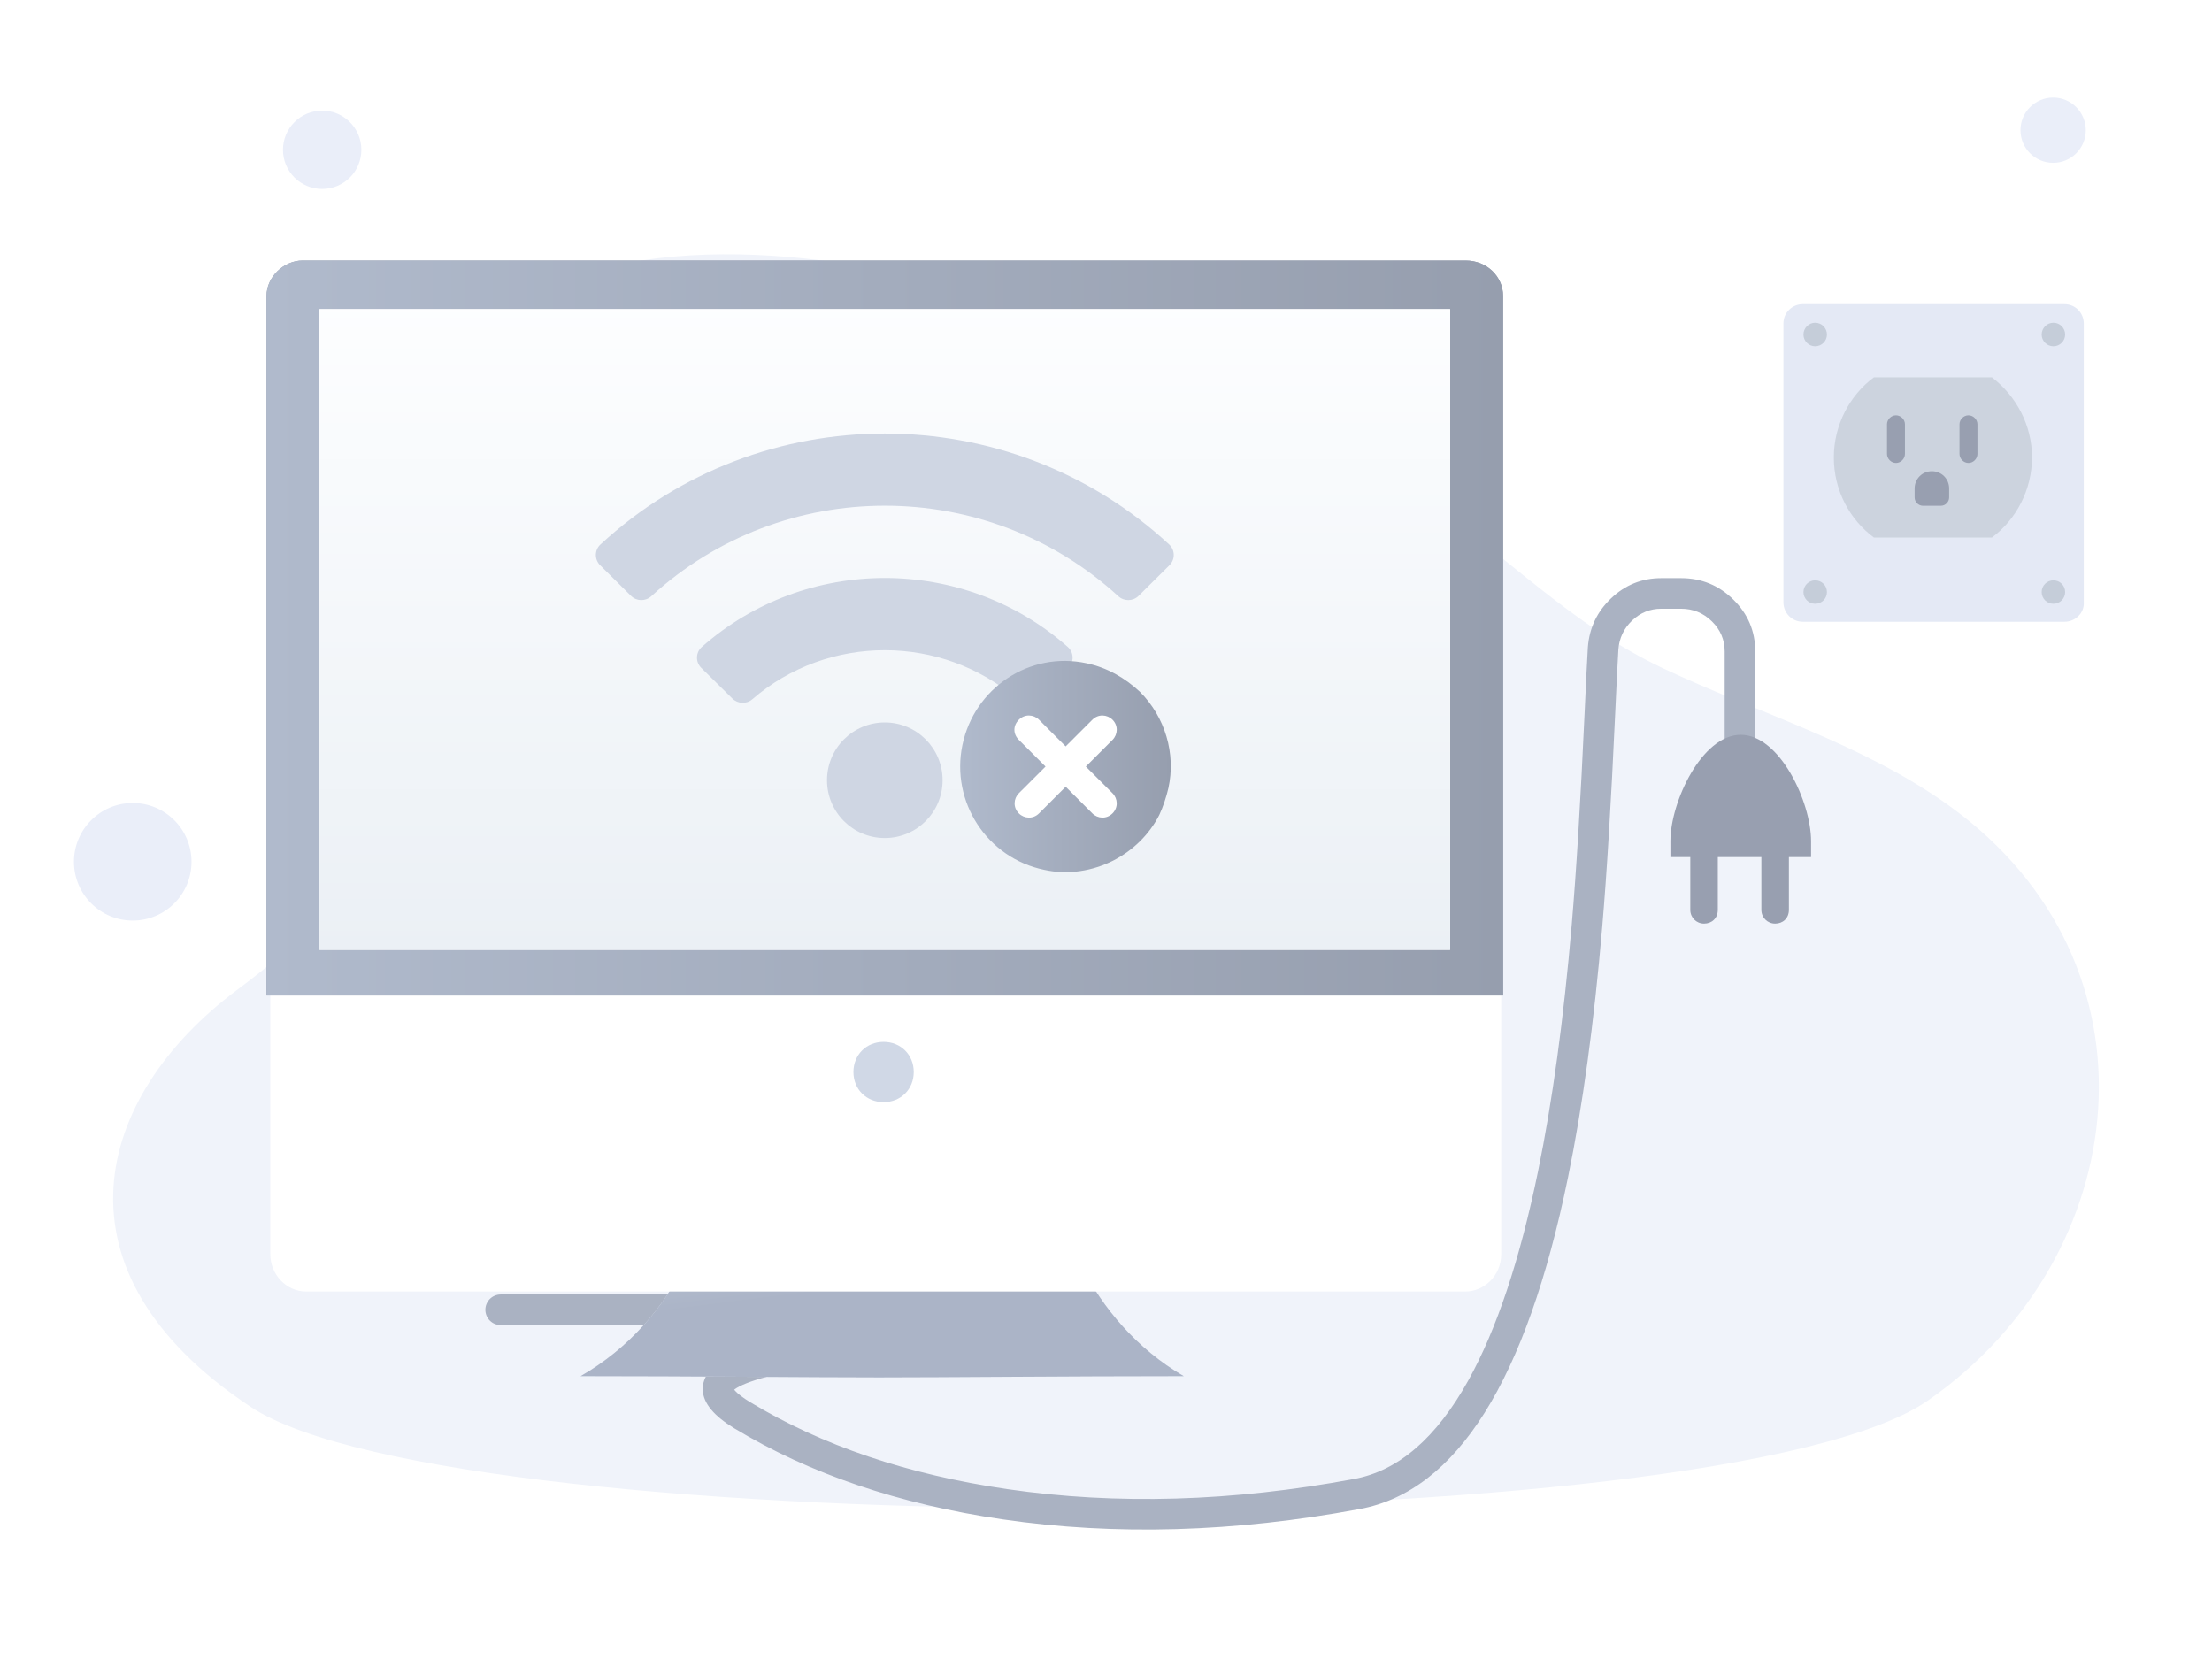 <svg fill="none" xmlns="http://www.w3.org/2000/svg" viewBox="0 0 160 120" class="design-iconfont">
  <path
    d="M140.969 58.267C134.715 53.781 127.226 51.606 120.325 48.357C113.692 45.233 108.975 40.204 103.038 36.068C93.343 29.305 82.134 24.231 70.727 21.134C59.194 18.004 45.099 16.27 34.588 23.208C29.417 26.621 25.21 31.915 23.492 37.893C21.451 45.007 23.447 52.273 24.428 59.381C25.221 65.155 21.502 68.342 17.119 71.624C6.857 79.309 3.278 91.926 18.139 101.768C32.999 111.609 124.572 111.659 139.461 101.297C154.35 90.934 156.884 69.698 140.969 58.267Z"
    fill="#F0F3FA"
  />
  <path
    d="M140.949 33.514C143.82 33.514 146.146 31.194 146.146 28.317C146.146 25.452 143.82 23.119 140.949 23.119C138.079 23.119 135.752 25.452 135.752 28.317C135.752 31.194 138.079 33.514 140.949 33.514Z"
    fill="#EAEEF9"
  />
  <path
    d="M148.509 11.78C149.814 11.78 150.871 10.725 150.871 9.418C150.871 8.118 149.814 7.055 148.509 7.055C147.204 7.055 146.146 8.118 146.146 9.418C146.146 10.725 147.204 11.78 148.509 11.78Z"
    fill="#EAEEF9"
  />
  <path
    d="M23.303 13.67C24.869 13.67 26.138 12.404 26.138 10.835C26.138 9.276 24.869 8 23.303 8C21.738 8 20.468 9.276 20.468 10.835C20.468 12.404 21.738 13.67 23.303 13.67Z"
    fill="#EAEEF9"
  />
  <path
    d="M9.601 66.587C11.95 66.587 13.853 64.682 13.853 62.335C13.853 59.988 11.95 58.082 9.601 58.082C7.253 58.082 5.349 59.988 5.349 62.335C5.349 64.682 7.253 66.587 9.601 66.587Z"
    fill="#EAEEF9"
  />
  <path
    d="M149.327 44.973H130.399C129.6 44.973 129 44.32 129 43.573V23.394C129 22.597 129.649 22 130.399 22H149.327C150.126 22 150.725 22.647 150.725 23.394V43.573C150.775 44.32 150.126 44.973 149.327 44.973Z"
    fill="#E4E9F5"
  />
  <path
    d="M146.98 33.085C146.98 35.434 145.831 37.581 144.083 38.881H135.543C133.795 37.581 132.646 35.484 132.646 33.085C132.646 30.736 133.795 28.588 135.543 27.294H144.083C145.831 28.638 146.98 30.736 146.98 33.085Z"
    fill="#CCD3DE"
  />
  <path
    d="M137.141 33.487C136.791 33.487 136.492 33.185 136.492 32.833V30.686C136.492 30.34 136.791 30.039 137.141 30.039C137.49 30.039 137.79 30.34 137.79 30.686V32.833C137.79 33.185 137.49 33.487 137.141 33.487Z"
    fill="#989FB0"
  />
  <path
    d="M142.385 33.487C142.035 33.487 141.736 33.185 141.736 32.833V30.686C141.736 30.34 142.035 30.039 142.385 30.039C142.734 30.039 143.034 30.34 143.034 30.686V32.833C143.034 33.185 142.734 33.487 142.385 33.487Z"
    fill="#989FB0"
  />
  <path
    d="M140.387 36.583H139.089C138.789 36.583 138.49 36.332 138.49 35.98V35.333C138.49 34.636 139.038 34.083 139.738 34.083C140.437 34.083 140.987 34.636 140.987 35.333V35.98C140.987 36.281 140.737 36.583 140.387 36.583Z"
    fill="#989FB0"
  />
  <path
    d="M131.297 25.046C131.767 25.046 132.147 24.663 132.147 24.198C132.147 23.727 131.767 23.344 131.297 23.344C130.829 23.344 130.449 23.727 130.449 24.198C130.449 24.663 130.829 25.046 131.297 25.046Z"
    fill="#C5CDD9"
  />
  <path
    d="M148.528 25.046C148.996 25.046 149.377 24.663 149.377 24.198C149.377 23.727 148.996 23.344 148.528 23.344C148.059 23.344 147.679 23.727 147.679 24.198C147.679 24.663 148.059 25.046 148.528 25.046Z"
    fill="#C5CDD9"
  />
  <path
    d="M131.297 43.673C131.767 43.673 132.147 43.296 132.147 42.825C132.147 42.354 131.767 41.977 131.297 41.977C130.829 41.977 130.449 42.354 130.449 42.825C130.449 43.296 130.829 43.673 131.297 43.673Z"
    fill="#C5CDD9"
  />
  <path
    d="M148.528 43.673C148.996 43.673 149.377 43.296 149.377 42.825C149.377 42.354 148.996 41.977 148.528 41.977C148.059 41.977 147.679 42.354 147.679 42.825C147.679 43.296 148.059 43.673 148.528 43.673Z"
    fill="#C5CDD9"
  />
  <path
    d="M124.751 54.642V47.125H125.857H124.751C124.751 46.277 124.442 45.549 123.824 44.943C123.204 44.335 122.462 44.031 121.599 44.031V42.925V44.031H120.161V42.925V44.031C119.355 44.031 118.653 44.315 118.055 44.885C117.455 45.457 117.123 46.157 117.061 46.985L115.958 46.902L117.062 46.971C117.011 47.798 116.934 49.346 116.83 51.616C116.54 57.998 116.227 63.148 115.892 67.065C115.3 73.995 114.474 80.036 113.414 85.188C110.395 99.871 105.374 107.859 98.352 109.152L98.151 108.064L98.354 109.151C89.289 110.841 80.679 111.09 72.525 109.899C65.037 108.805 58.568 106.611 53.117 103.315L53.115 103.314C51.631 102.413 50.871 101.493 50.834 100.554C50.794 99.565 51.454 98.765 52.813 98.153C53.649 97.777 54.895 97.409 56.551 97.049C57.525 96.837 59.145 96.531 61.413 96.13C63.625 95.739 65.271 95.431 66.349 95.208L66.381 95.202C66.293 95.217 66.218 95.272 66.156 95.365C66.109 95.436 66.089 95.507 66.097 95.577C66.104 95.638 66.133 95.693 66.183 95.743C66.252 95.812 66.327 95.846 66.408 95.846V94.74V95.846H36.213C36.177 95.846 36.141 95.844 36.105 95.841C36.069 95.837 36.033 95.832 35.998 95.825C35.962 95.818 35.927 95.809 35.892 95.798C35.858 95.788 35.824 95.776 35.79 95.762C35.757 95.748 35.724 95.733 35.692 95.716C35.66 95.698 35.629 95.68 35.599 95.66C35.569 95.639 35.54 95.618 35.512 95.595C35.484 95.572 35.457 95.548 35.431 95.522C35.406 95.496 35.382 95.47 35.358 95.442C35.336 95.414 35.314 95.385 35.294 95.355C35.274 95.324 35.255 95.293 35.238 95.261C35.221 95.229 35.206 95.197 35.192 95.163C35.178 95.13 35.166 95.096 35.155 95.061C35.145 95.026 35.136 94.991 35.129 94.956C35.122 94.92 35.116 94.885 35.113 94.848C35.109 94.812 35.107 94.776 35.107 94.74C35.107 94.704 35.109 94.668 35.113 94.632C35.116 94.596 35.122 94.56 35.129 94.524C35.136 94.489 35.145 94.454 35.155 94.419C35.166 94.384 35.178 94.35 35.192 94.317C35.206 94.283 35.221 94.251 35.238 94.219C35.255 94.187 35.274 94.156 35.294 94.126C35.314 94.095 35.336 94.066 35.358 94.038C35.382 94.01 35.406 93.984 35.431 93.958C35.457 93.932 35.484 93.908 35.512 93.885C35.54 93.862 35.569 93.841 35.599 93.82C35.629 93.8 35.66 93.782 35.692 93.765C35.724 93.748 35.757 93.732 35.79 93.718C35.824 93.704 35.858 93.692 35.892 93.682C35.927 93.671 35.962 93.662 35.998 93.655C36.033 93.648 36.069 93.643 36.105 93.639C36.141 93.636 36.177 93.634 36.213 93.634H66.408C66.936 93.634 67.381 93.814 67.743 94.175C68.06 94.49 68.244 94.875 68.295 95.329C68.348 95.793 68.249 96.214 67.998 96.591C67.71 97.022 67.3 97.285 66.767 97.38L66.574 96.291L66.799 97.374C65.699 97.602 64.032 97.913 61.798 98.308C59.559 98.704 57.966 99.004 57.021 99.21C55.516 99.537 54.416 99.857 53.721 100.17C53.399 100.315 53.174 100.45 53.048 100.573C53.033 100.588 53.021 100.601 53.013 100.612C53.014 100.611 53.015 100.608 53.018 100.602C53.037 100.561 53.046 100.516 53.044 100.466C53.043 100.446 53.041 100.429 53.036 100.414L53.04 100.421C53.066 100.472 53.114 100.535 53.185 100.612C53.406 100.85 53.765 101.121 54.264 101.424L53.689 102.369L54.261 101.422C59.457 104.563 65.652 106.66 72.845 107.71C80.756 108.866 89.124 108.622 97.949 106.977L97.951 106.976C101.142 106.389 103.894 104.013 106.208 99.847C108.254 96.164 109.934 91.129 111.247 84.743C112.289 79.676 113.103 73.721 113.688 66.877C114.021 62.989 114.332 57.868 114.621 51.516C114.724 49.234 114.802 47.673 114.854 46.834L114.855 46.819C114.96 45.426 115.518 44.247 116.53 43.283C117.554 42.307 118.765 41.819 120.161 41.819H121.599C123.065 41.819 124.323 42.334 125.373 43.364C126.433 44.404 126.962 45.658 126.962 47.125V54.642C126.962 54.679 126.961 54.715 126.958 54.751C126.954 54.787 126.948 54.823 126.942 54.858C126.935 54.894 126.926 54.929 126.915 54.963C126.904 54.998 126.892 55.032 126.878 55.066C126.865 55.099 126.849 55.132 126.832 55.164C126.815 55.196 126.796 55.227 126.776 55.257C126.756 55.287 126.735 55.316 126.711 55.344C126.689 55.372 126.665 55.399 126.639 55.424C126.613 55.45 126.586 55.474 126.558 55.497C126.531 55.52 126.502 55.542 126.471 55.562C126.441 55.582 126.41 55.601 126.378 55.618C126.346 55.635 126.314 55.65 126.28 55.664C126.246 55.678 126.212 55.69 126.178 55.701C126.143 55.711 126.108 55.72 126.072 55.727C126.037 55.734 126.001 55.739 125.965 55.743C125.929 55.747 125.893 55.748 125.857 55.748C125.821 55.748 125.784 55.747 125.748 55.743C125.712 55.739 125.676 55.734 125.641 55.727C125.605 55.72 125.57 55.711 125.535 55.701C125.501 55.69 125.467 55.678 125.433 55.664C125.4 55.65 125.367 55.635 125.335 55.618C125.303 55.601 125.272 55.582 125.242 55.562C125.212 55.542 125.183 55.52 125.155 55.497C125.127 55.474 125.1 55.45 125.074 55.424C125.049 55.399 125.025 55.372 125.002 55.344C124.979 55.316 124.957 55.287 124.937 55.257C124.917 55.227 124.898 55.196 124.881 55.164C124.864 55.132 124.849 55.099 124.835 55.066C124.821 55.032 124.809 54.998 124.798 54.963C124.788 54.929 124.779 54.894 124.772 54.858C124.765 54.823 124.76 54.787 124.756 54.751C124.753 54.715 124.751 54.679 124.751 54.642Z"
    fill="#AAB2C2"
  />
  <path
    d="M123.258 66.807C122.705 66.807 122.263 66.369 122.263 65.813V61.947C122.263 61.39 122.705 60.945 123.258 60.945C123.811 60.945 124.253 61.39 124.253 61.947V65.813C124.253 66.425 123.811 66.807 123.258 66.807Z"
    fill="#989FB0"
  />
  <path
    d="M128.401 66.807C127.848 66.807 127.405 66.369 127.405 65.813V61.947C127.405 61.39 127.848 60.945 128.401 60.945C128.954 60.945 129.396 61.39 129.396 61.947V65.813C129.396 66.425 128.954 66.807 128.401 66.807Z"
    fill="#989FB0"
  />
  <path
    d="M131 61.995H120.825V60.834C120.825 58.018 123.092 53.15 125.912 53.15C128.733 53.15 131 58.018 131 60.834V61.995Z"
    fill="#989FB0"
  />
  <g filter="url(#9za75ol8x__filter0_d_10003_263440)">
    <path
      d="M85.626 95.541C77.079 95.541 68.641 95.63 63.578 95.63C58.515 95.63 50.077 95.541 41.992 95.541C49.057 91.485 51.55 84.011 51.862 79.02H75.548C76.171 83.904 78.665 91.485 85.626 95.541Z"
      fill="url(#9za75ol8x__paint0_linear_10003_263440)"
    />
    <path
      d="M85.626 95.541C77.079 95.541 68.641 95.63 63.578 95.63C58.515 95.63 50.077 95.541 41.992 95.541C49.057 91.485 51.55 84.011 51.862 79.02H75.548C76.171 83.904 78.665 91.485 85.626 95.541Z"
      fill="url(#9za75ol8x__paint1_linear_10003_263440)"
    />
  </g>
  <g filter="url(#9za75ol8x__filter1_d_10003_263440)">
    <path
      d="M108.585 18.697V80.724C108.585 82.281 107.338 83.42 105.988 83.42H22.149C20.695 83.42 19.552 82.174 19.552 80.724V18.697C19.552 17.246 20.799 16 22.149 16H105.884C107.442 16 108.585 17.246 108.585 18.697Z"
      fill="#fff"
    />
  </g>
  <path
    d="M108.721 21.399V72.003H19.279V21.399C19.279 20.024 20.531 18.844 21.887 18.844H106.008C107.573 18.844 108.721 20.024 108.721 21.399Z"
    fill="#989FB0"
  />
  <path
    d="M108.721 21.399V72.003H19.279V21.399C19.279 20.024 20.531 18.844 21.887 18.844H106.008C107.573 18.844 108.721 20.024 108.721 21.399Z"
    fill="url(#9za75ol8x__paint2_linear_10003_263440)"
  />
  <path d="M23.108 22.361V68.705H104.892V22.361H23.108Z" fill="#fff" />
  <path d="M23.108 22.361V68.705H104.892V22.361H23.108Z" fill="url(#9za75ol8x__paint3_linear_10003_263440)" />
  <path
    d="M63.913 79.721C65.159 79.721 66.094 78.787 66.094 77.541C66.094 76.296 65.159 75.361 63.913 75.361C62.666 75.361 61.731 76.296 61.731 77.541C61.731 78.787 62.666 79.721 63.913 79.721Z"
    fill="#D0D8E6"
  />
  <g clip-path="url(#9za75ol8x__clip0_10003_263440)">
    <path
      d="M84.568 39.383C72.996 28.68 54.999 28.684 43.432 39.383C42.997 39.785 42.989 40.466 43.409 40.884L45.646 43.102C46.047 43.501 46.692 43.509 47.109 43.127C56.639 34.396 71.359 34.394 80.892 43.127C81.308 43.509 81.954 43.5 82.355 43.102L84.591 40.884C85.011 40.466 85.003 39.785 84.568 39.383ZM64 52.257C61.691 52.257 59.82 54.129 59.82 56.437C59.82 58.746 61.691 60.617 64 60.617C66.309 60.617 68.18 58.746 68.18 56.437C68.18 54.129 66.309 52.257 64 52.257ZM77.237 46.798C69.709 40.14 58.282 40.148 50.763 46.798C50.312 47.196 50.298 47.888 50.726 48.31L52.975 50.53C53.367 50.916 53.998 50.943 54.415 50.582C59.898 45.842 68.114 45.853 73.584 50.582C74.001 50.943 74.632 50.917 75.024 50.53L77.273 48.31C77.702 47.888 77.687 47.196 77.237 46.798V46.798Z"
      fill="#CFD6E3"
    />
  </g>
  <path
    d="M84.514 57.003C84.359 57.665 84.125 58.365 83.853 58.949C83.114 60.388 81.947 61.517 80.507 62.256C79.029 62.995 77.278 63.306 75.527 62.917C71.403 62.061 68.757 58.015 69.613 53.891C70.469 49.767 74.476 47.082 78.601 47.977C80.079 48.288 81.363 49.027 82.452 50.039C84.281 51.868 85.059 54.513 84.514 57.003Z"
    fill="url(#9za75ol8x__paint4_linear_10003_263440)"
  />
  <path
    d="M80.471 57.376L78.541 55.447L80.471 53.517C80.856 53.132 80.899 52.488 80.471 52.06C80.085 51.674 79.442 51.631 79.013 52.06L77.083 53.989L75.154 52.06C74.768 51.674 74.125 51.631 73.696 52.06C73.267 52.488 73.267 53.089 73.696 53.517L75.626 55.447L73.696 57.376C73.31 57.762 73.267 58.405 73.696 58.834C74.082 59.22 74.725 59.263 75.154 58.834L77.083 56.905L79.013 58.834C79.399 59.22 80.042 59.263 80.471 58.834C80.899 58.405 80.856 57.762 80.471 57.376Z"
    fill="#fff"
  />
  <defs>
    <linearGradient
      id="9za75ol8x__paint0_linear_10003_263440"
      x1="63.818"
      y1="95.078"
      x2="63.818"
      y2="80.289"
      gradientUnits="userSpaceOnUse"
    >
      <stop stop-color="#E8ECF5" />
      <stop offset=".991" stop-color="#BDC4D7" />
    </linearGradient>
    <linearGradient
      id="9za75ol8x__paint1_linear_10003_263440"
      x1="59.124"
      y1="77.368"
      x2="60.659"
      y2="89.339"
      gradientUnits="userSpaceOnUse"
    >
      <stop stop-color="#CAD5E0" />
      <stop offset="1" stop-color="#ABB4C7" />
    </linearGradient>
    <linearGradient
      id="9za75ol8x__paint2_linear_10003_263440"
      x1="19.238"
      y1="46.831"
      x2="108.737"
      y2="46.831"
      gradientUnits="userSpaceOnUse"
    >
      <stop stop-color="#B0BACC" />
      <stop offset="1" stop-color="#969EAE" />
    </linearGradient>
    <linearGradient
      id="9za75ol8x__paint3_linear_10003_263440"
      x1="63.974"
      y1="21.287"
      x2="63.974"
      y2="69.204"
      gradientUnits="userSpaceOnUse"
    >
      <stop stop-color="#FDFEFF" />
      <stop offset=".996" stop-color="#EBF0F5" />
    </linearGradient>
    <linearGradient
      id="9za75ol8x__paint4_linear_10003_263440"
      x1="69.445"
      y1="55.447"
      x2="84.688"
      y2="55.447"
      gradientUnits="userSpaceOnUse"
    >
      <stop stop-color="#B0BACC" />
      <stop offset="1" stop-color="#969EAE" />
    </linearGradient>
    <filter
      id="9za75ol8x__filter0_d_10003_263440"
      x="31.992"
      y="73.02"
      width="63.634"
      height="36.609"
      filterUnits="userSpaceOnUse"
      color-interpolation-filters="sRGB"
    >
      <feFlood flood-opacity="0" result="BackgroundImageFix" />
      <feColorMatrix in="SourceAlpha" values="0 0 0 0 0 0 0 0 0 0 0 0 0 0 0 0 0 0 127 0" result="hardAlpha" />
      <feOffset dy="4" />
      <feGaussianBlur stdDeviation="5" />
      <feComposite in2="hardAlpha" operator="out" />
      <feColorMatrix values="0 0 0 0 0.396 0 0 0 0 0.478 0 0 0 0 0.576 0 0 0 0.24 0" />
      <feBlend in2="BackgroundImageFix" result="effect1_dropShadow_10003_263440" />
      <feBlend in="SourceGraphic" in2="effect1_dropShadow_10003_263440" result="shape" />
    </filter>
    <filter
      id="9za75ol8x__filter1_d_10003_263440"
      x="9.552"
      y="16"
      width="109.032"
      height="87.42"
      filterUnits="userSpaceOnUse"
      color-interpolation-filters="sRGB"
    >
      <feFlood flood-opacity="0" result="BackgroundImageFix" />
      <feColorMatrix in="SourceAlpha" values="0 0 0 0 0 0 0 0 0 0 0 0 0 0 0 0 0 0 127 0" result="hardAlpha" />
      <feOffset dy="10" />
      <feGaussianBlur stdDeviation="5" />
      <feComposite in2="hardAlpha" operator="out" />
      <feColorMatrix values="0 0 0 0 0.396 0 0 0 0 0.478 0 0 0 0 0.576 0 0 0 0.24 0" />
      <feBlend in2="BackgroundImageFix" result="effect1_dropShadow_10003_263440" />
      <feBlend in="SourceGraphic" in2="effect1_dropShadow_10003_263440" result="shape" />
    </filter>
    <clipPath id="9za75ol8x__clip0_10003_263440">
      <path fill="#fff" transform="translate(43.1 25.087)" d="M0 0H41.8V41.8H0z" />
    </clipPath>
  </defs>
</svg>
